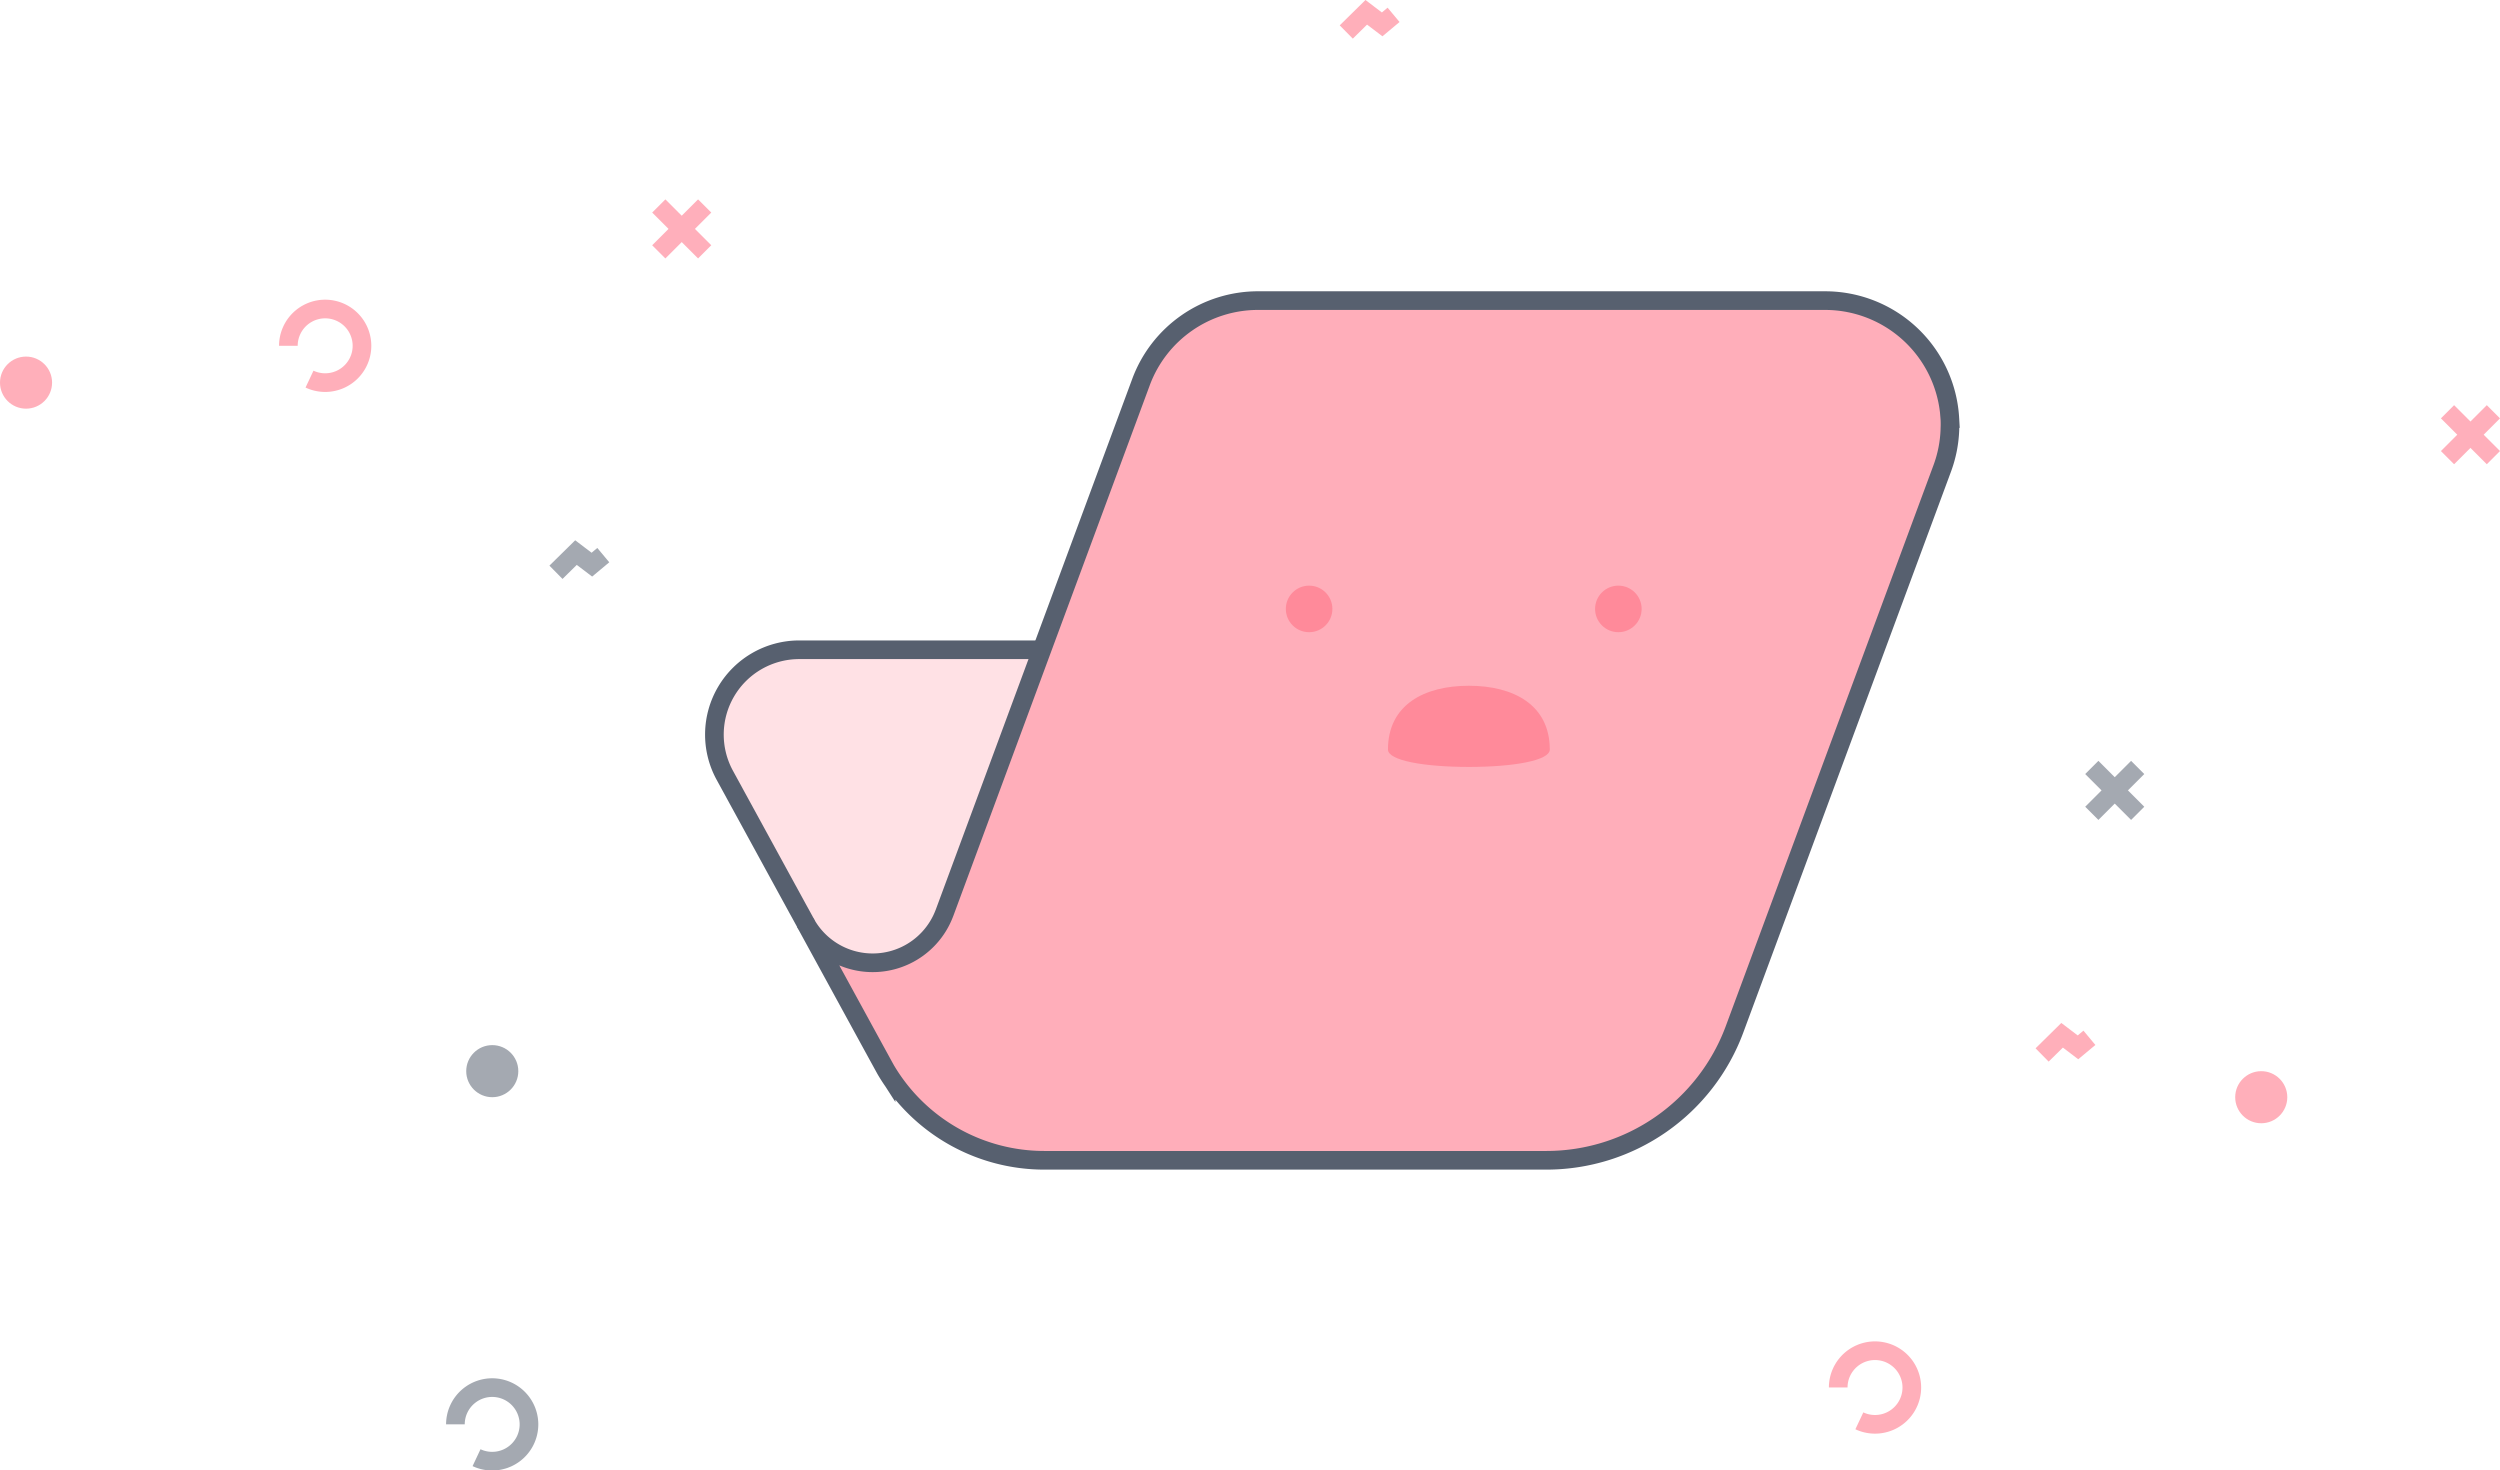 <svg xmlns="http://www.w3.org/2000/svg" width="134.028" height="78.835" viewBox="0 0 134.028 78.835">
  <g id="noDataFound" transform="translate(0 0.66)">
    <path id="Path_40470" data-name="Path 40470" d="M7302.424,2912.047c-.141-.259-.284-.52-.426-.776l-.2-.367c-.06-.111-.121-.222-.181-.331-.027-.051-.055-.1-.081-.148-.146-.266-.289-.529-.43-.786-.065-.118-.129-.235-.192-.351l-1.959-3.585c-.021-.039-.042-.076-.062-.113q-.187-.34-.333-.61c-.03-.056-.058-.106-.086-.157l-.374-.684a4.548,4.548,0,0,1,3.989-6.73H7315.1l-2.766,17.341-7.374,1.68" transform="translate(-7259.242 -2863.234)" fill="#ffe1e5" stroke="#57606f" stroke-linecap="round" stroke-miterlimit="10" stroke-width="1"/>
    <path id="Path_40469" data-name="Path 40469" d="M7308.2,2889.909c2.146,3.927,4.292,7.857,4.325,7.908a9.871,9.871,0,0,0,8.483,4.824h26.92a10.759,10.759,0,0,0,10.082-7.017l11.131-30.06a6.668,6.668,0,0,0,.416-2.075c0-.095.007-.189.007-.284,0-.111,0-.222-.009-.33a6.7,6.7,0,0,0-6.688-6.323h-30.4a6.69,6.69,0,0,0-6.275,4.367l-5.291,14.289-.023.063-5.219,14.1-.014.034A4.106,4.106,0,0,1,7308.2,2889.909Z" transform="translate(-7265.021 -2841.096)" fill="#ffaeba" stroke="#57606f" stroke-width="1"/>
    <ellipse id="Ellipse_343" data-name="Ellipse 343" cx="1.396" cy="1.396" rx="1.396" ry="1.396" transform="translate(0 18.457)" fill="#ff6b81" opacity="0.54"/>
    <ellipse id="Ellipse_344" data-name="Ellipse 344" cx="1.396" cy="1.396" rx="1.396" ry="1.396" transform="translate(119.832 56.767)" fill="#ff6b81" opacity="0.54"/>
    <ellipse id="Ellipse_345" data-name="Ellipse 345" cx="1.396" cy="1.396" rx="1.396" ry="1.396" transform="translate(24.995 55.37)" fill="#57606f" opacity="0.54"/>
    <g id="Group_52984" data-name="Group 52984" transform="translate(112.144 40.484)" opacity="0.54">
      <line id="Line_2618" data-name="Line 2618" x1="2.46" y2="2.46" transform="translate(0 0)" fill="none" stroke="#57606f" stroke-miterlimit="10" stroke-width="1"/>
      <line id="Line_2619" data-name="Line 2619" x2="2.46" y2="2.46" transform="translate(0 0)" fill="none" stroke="#57606f" stroke-miterlimit="10" stroke-width="1"/>
    </g>
    <g id="Group_52985" data-name="Group 52985" transform="translate(131.214 21.415)" opacity="0.54">
      <line id="Line_2620" data-name="Line 2620" x1="2.46" y2="2.46" transform="translate(0 0)" fill="none" stroke="#ff6b81" stroke-miterlimit="10" stroke-width="1"/>
      <line id="Line_2621" data-name="Line 2621" x2="2.46" y2="2.46" transform="translate(0 0)" fill="none" stroke="#ff6b81" stroke-miterlimit="10" stroke-width="1"/>
    </g>
    <g id="Group_52986" data-name="Group 52986" transform="translate(35.318 10.382)" opacity="0.54">
      <line id="Line_2622" data-name="Line 2622" x1="2.46" y2="2.46" transform="translate(0 0)" fill="none" stroke="#ff6b81" stroke-miterlimit="10" stroke-width="1"/>
      <line id="Line_2623" data-name="Line 2623" x2="2.46" y2="2.46" transform="translate(0 0)" fill="none" stroke="#ff6b81" stroke-miterlimit="10" stroke-width="1"/>
    </g>
    <path id="Path_40471" data-name="Path 40471" d="M7372.376,2834.923l-.612.511-.852-.647-1.072,1.056" transform="translate(-7297.665 -2834.787)" fill="none" stroke="#ff6b81" stroke-miterlimit="10" stroke-width="1" opacity="0.54"/>
    <path id="Path_40472" data-name="Path 40472" d="M7292.958,2889.216l-.612.511-.852-.647-1.073,1.056" transform="translate(-7260.615 -2860.115)" fill="none" stroke="#57606f" stroke-miterlimit="10" stroke-width="1" opacity="0.54"/>
    <path id="Path_40473" data-name="Path 40473" d="M7442.3,2937.721l-.613.511-.851-.647-1.072,1.056" transform="translate(-7330.284 -2882.743)" fill="none" stroke="#ff6b81" stroke-miterlimit="10" stroke-width="1" opacity="0.54"/>
    <path id="Path_40474" data-name="Path 40474" d="M7419.276,2971.252a1.973,1.973,0,1,1,1.133,1.787" transform="translate(-7320.727 -2897.527)" fill="none" stroke="#ff6b81" stroke-miterlimit="10" stroke-width="1" opacity="0.54"/>
    <path id="Path_40475" data-name="Path 40475" d="M7263.53,2866.571a1.973,1.973,0,1,1,1.133,1.787" transform="translate(-7248.07 -2848.693)" fill="none" stroke="#ff6b81" stroke-miterlimit="10" stroke-width="1" opacity="0.54"/>
    <path id="Path_40476" data-name="Path 40476" d="M7280.318,2974.954a1.972,1.972,0,1,1,1.133,1.788" transform="translate(-7255.903 -2899.254)" fill="none" stroke="#57606f" stroke-miterlimit="10" stroke-width="1" opacity="0.54"/>
    <g id="Group_52987" data-name="Group 52987" transform="translate(68.935 30.737)">
      <path id="Path_40477" data-name="Path 40477" d="M7385.039,2905.039c0,.589-1.942.931-4.338.931s-4.338-.342-4.338-.931c0-2.4,1.942-3.421,4.338-3.421S7385.039,2902.643,7385.039,2905.039Z" transform="translate(-7370.888 -2896.251)" fill="#ff6b81" opacity="0.54"/>
      <circle id="Ellipse_346" data-name="Ellipse 346" cx="1.248" cy="1.248" r="1.248" transform="translate(16.579 0)" fill="#ff6b81" opacity="0.54"/>
      <circle id="Ellipse_347" data-name="Ellipse 347" cx="1.248" cy="1.248" r="1.248" transform="translate(0 0)" fill="#ff6b81" opacity="0.54"/>
    </g>
  </g>
</svg>
